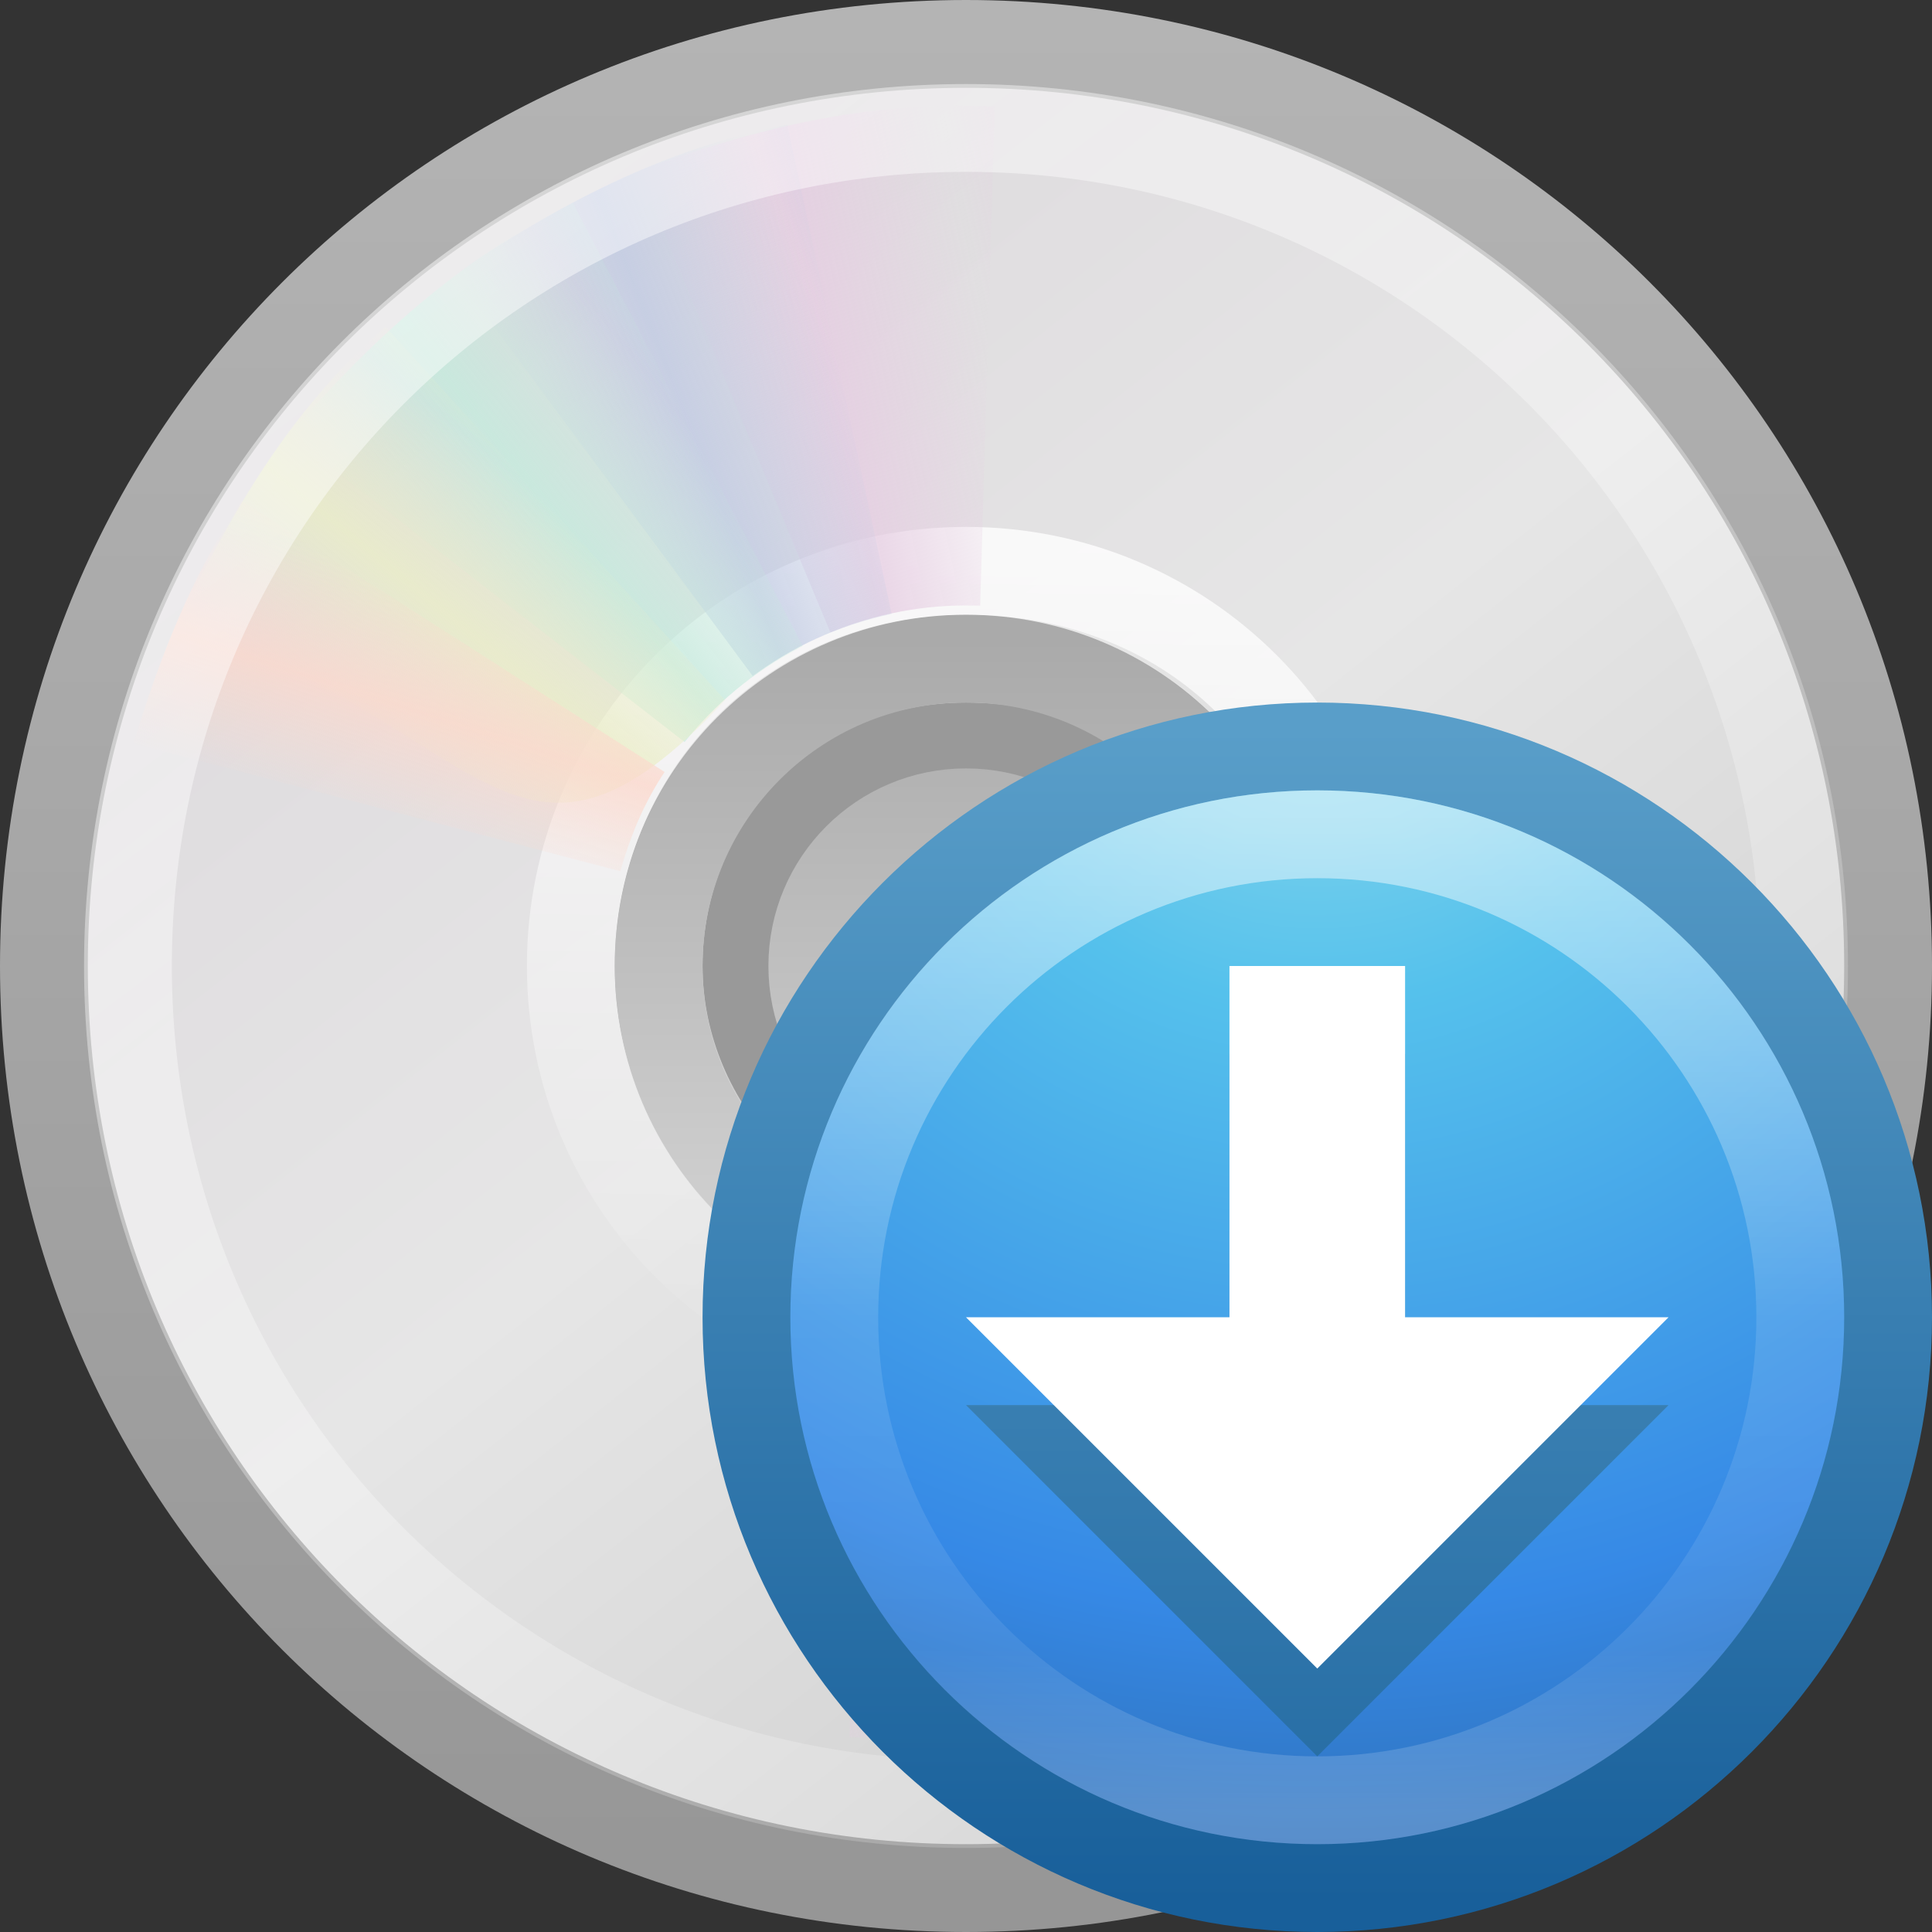 <?xml version="1.0" encoding="UTF-8" standalone="no"?>
<svg
   xmlns:dc="http://purl.org/dc/elements/1.1/"
   xmlns:cc="http://creativecommons.org/ns#"
   xmlns:rdf="http://www.w3.org/1999/02/22-rdf-syntax-ns#"
   xmlns:svg="http://www.w3.org/2000/svg"
   xmlns="http://www.w3.org/2000/svg"
   xmlns:xlink="http://www.w3.org/1999/xlink"
   version="1.0"
   width="22"
   height="22"
   id="svg2890">
  <rect width="100%" height="100%" fill="#333333" stroke="none"/>
  <defs
     id="defs2892">
    <linearGradient
       id="linearGradient3772">
      <stop
         id="stop3774"
         style="stop-color:#b4b4b4;stop-opacity:1"
         offset="0" />
      <stop
         id="stop3776"
         style="stop-color:#969696;stop-opacity:1"
         offset="1" />
    </linearGradient>
    <linearGradient
       x1="12.274"
       y1="32.416"
       x2="35.391"
       y2="14.203"
       id="linearGradient3263"
       gradientUnits="userSpaceOnUse">
      <stop
         id="stop3265"
         style="stop-color:#dedbde;stop-opacity:1"
         offset="0" />
      <stop
         id="stop3267"
         style="stop-color:#e6e6e6;stop-opacity:1"
         offset="0.5" />
      <stop
         id="stop3269"
         style="stop-color:#d2d2d2;stop-opacity:1"
         offset="1" />
    </linearGradient>
    <linearGradient
       id="linearGradient3428">
      <stop
         id="stop3430"
         style="stop-color:#aaaaaa;stop-opacity:1"
         offset="0" />
      <stop
         id="stop3432"
         style="stop-color:#d4d4d4;stop-opacity:1"
         offset="1" />
    </linearGradient>
    <linearGradient
       id="linearGradient6036">
      <stop
         id="stop6038"
         style="stop-color:#ffffff;stop-opacity:1"
         offset="0" />
      <stop
         id="stop6040"
         style="stop-color:#ffffff;stop-opacity:0"
         offset="1" />
    </linearGradient>
    <linearGradient
       id="linearGradient3519">
      <stop
         id="stop3521"
         style="stop-color:#fcd9cd;stop-opacity:1"
         offset="0" />
      <stop
         id="stop3523"
         style="stop-color:#fcd9cd;stop-opacity:0"
         offset="1" />
    </linearGradient>
    <linearGradient
       id="linearGradient3511">
      <stop
         id="stop3513"
         style="stop-color:#ebeec7;stop-opacity:1"
         offset="0" />
      <stop
         id="stop3515"
         style="stop-color:#ebeec7;stop-opacity:0"
         offset="1" />
    </linearGradient>
    <linearGradient
       id="linearGradient3503">
      <stop
         id="stop3505"
         style="stop-color:#c4ebdd;stop-opacity:1"
         offset="0" />
      <stop
         id="stop3507"
         style="stop-color:#c4ebdd;stop-opacity:0"
         offset="1" />
    </linearGradient>
    <linearGradient
       id="linearGradient3495">
      <stop
         id="stop3497"
         style="stop-color:#c1cbe4;stop-opacity:1"
         offset="0" />
      <stop
         id="stop3499"
         style="stop-color:#c1cbe4;stop-opacity:0"
         offset="1" />
    </linearGradient>
    <linearGradient
       id="linearGradient3487">
      <stop
         id="stop3489"
         style="stop-color:#e6cde2;stop-opacity:1"
         offset="0" />
      <stop
         id="stop3491"
         style="stop-color:#e6cde2;stop-opacity:0"
         offset="1" />
    </linearGradient>
    <linearGradient
       id="linearGradient3707-319-631-407-324-3-8">
      <stop
         offset="0"
         style="stop-color:#185f9a;stop-opacity:1"
         id="stop3760-7-3" />
      <stop
         offset="1"
         style="stop-color:#599ec9;stop-opacity:1"
         id="stop3762-8-4" />
    </linearGradient>
    <linearGradient
       id="linearGradient2867-449-88-871-390-598-476-591-434-148-57-177-3-8">
      <stop
         offset="0"
         style="stop-color:#90dbec;stop-opacity:1"
         id="stop3750-8-9" />
      <stop
         offset="0.262"
         style="stop-color:#55c1ec;stop-opacity:1"
         id="stop3752-3-2" />
      <stop
         offset="0.705"
         style="stop-color:#3689e6;stop-opacity:1"
         id="stop3754-7-2" />
      <stop
         offset="1"
         style="stop-color:#2b63a0;stop-opacity:1"
         id="stop3756-9-3" />
    </linearGradient>
    <linearGradient
       id="linearGradient4011">
      <stop
         offset="0"
         style="stop-color:#ffffff;stop-opacity:1"
         id="stop4013" />
      <stop
         offset="0.508"
         style="stop-color:#ffffff;stop-opacity:0.235"
         id="stop4015" />
      <stop
         offset="0.835"
         style="stop-color:#ffffff;stop-opacity:0.157"
         id="stop4017" />
      <stop
         offset="1"
         style="stop-color:#ffffff;stop-opacity:0.392"
         id="stop4019" />
    </linearGradient>
    <linearGradient
       id="linearGradient3707-319-631-407-324-3-8-2">
      <stop
         offset="0"
         style="stop-color:#185f9a;stop-opacity:1"
         id="stop3760-7-3-6" />
      <stop
         offset="1"
         style="stop-color:#599ec9;stop-opacity:1"
         id="stop3762-8-4-8" />
    </linearGradient>
    <linearGradient
       xlink:href="#linearGradient6036"
       id="linearGradient3258"
       gradientUnits="userSpaceOnUse"
       gradientTransform="matrix(0.482,0,0,0.482,-0.735,-1.05)"
       x1="10.502"
       y1="3.61"
       x2="48.799"
       y2="54.698" />
    <linearGradient
       xlink:href="#linearGradient6036"
       id="linearGradient3267"
       gradientUnits="userSpaceOnUse"
       gradientTransform="matrix(0.227,0,0,0.227,5.466,5.318)"
       x1="18.776"
       y1="4.038"
       x2="18.203"
       y2="45.962" />
    <linearGradient
       xlink:href="#linearGradient3428"
       id="linearGradient3270"
       gradientUnits="userSpaceOnUse"
       gradientTransform="matrix(0.437,0,0,0.437,0.5,0.5)"
       x1="21.448"
       y1="15.5"
       x2="21.448"
       y2="32.509" />
    <linearGradient
       xlink:href="#linearGradient3263"
       id="linearGradient3274"
       gradientUnits="userSpaceOnUse"
       gradientTransform="matrix(0,0.6,-0.6,0,24.86,-3.4)"
       x1="12.274"
       y1="32.416"
       x2="35.391"
       y2="14.203" />
    <linearGradient
       xlink:href="#linearGradient3772"
       id="linearGradient3276"
       gradientUnits="userSpaceOnUse"
       gradientTransform="matrix(0.512,0,0,0.512,24.453,-1.293)"
       x1="-21.916"
       y1="3"
       x2="-21.916"
       y2="45.033" />
    <linearGradient
       xlink:href="#linearGradient3487"
       id="linearGradient3281"
       gradientUnits="userSpaceOnUse"
       spreadMethod="reflect"
       x1="20.58"
       y1="10.775"
       x2="24.274"
       y2="9.862" />
    <linearGradient
       xlink:href="#linearGradient3495"
       id="linearGradient3283"
       gradientUnits="userSpaceOnUse"
       spreadMethod="reflect"
       x1="17.495"
       y1="11.2"
       x2="21.047"
       y2="9.796" />
    <linearGradient
       xlink:href="#linearGradient3503"
       id="linearGradient3285"
       gradientUnits="userSpaceOnUse"
       spreadMethod="reflect"
       x1="14.085"
       y1="13.046"
       x2="16.994"
       y2="10.732" />
    <linearGradient
       xlink:href="#linearGradient3511"
       id="linearGradient3287"
       gradientUnits="userSpaceOnUse"
       spreadMethod="reflect"
       x1="12.372"
       y1="16.188"
       x2="14.609"
       y2="13.462" />
    <linearGradient
       xlink:href="#linearGradient3519"
       id="linearGradient3289"
       gradientUnits="userSpaceOnUse"
       spreadMethod="reflect"
       x1="10.609"
       y1="17.886"
       x2="9.73"
       y2="20.613" />
    <linearGradient
       xlink:href="#linearGradient3487"
       id="linearGradient3313"
       gradientUnits="userSpaceOnUse"
       spreadMethod="reflect"
       x1="20.58"
       y1="10.775"
       x2="24.274"
       y2="9.862" />
    <linearGradient
       xlink:href="#linearGradient3495"
       id="linearGradient3315"
       gradientUnits="userSpaceOnUse"
       spreadMethod="reflect"
       x1="17.495"
       y1="11.2"
       x2="21.047"
       y2="9.796" />
    <linearGradient
       xlink:href="#linearGradient3503"
       id="linearGradient3317"
       gradientUnits="userSpaceOnUse"
       spreadMethod="reflect"
       x1="14.085"
       y1="13.046"
       x2="16.994"
       y2="10.732" />
    <linearGradient
       xlink:href="#linearGradient3511"
       id="linearGradient3319"
       gradientUnits="userSpaceOnUse"
       spreadMethod="reflect"
       x1="12.372"
       y1="16.188"
       x2="14.609"
       y2="13.462" />
    <linearGradient
       xlink:href="#linearGradient3519"
       id="linearGradient3321"
       gradientUnits="userSpaceOnUse"
       spreadMethod="reflect"
       x1="10.609"
       y1="17.886"
       x2="9.73"
       y2="20.613" />
    <radialGradient
       xlink:href="#linearGradient2867-449-88-871-390-598-476-591-434-148-57-177-3-8"
       id="radialGradient3323"
       gradientUnits="userSpaceOnUse"
       gradientTransform="matrix(0,0.779,-0.824,-1.4353423e-8,42.964,2.854)"
       cx="5.78"
       cy="8.45"
       fx="5.78"
       fy="8.45"
       r="20" />
    <linearGradient
       xlink:href="#linearGradient3707-319-631-407-324-3-8"
       id="linearGradient3325"
       gradientUnits="userSpaceOnUse"
       gradientTransform="matrix(0.333,0,0,0.333,27.999,6.999)"
       x1="24"
       y1="44"
       x2="24"
       y2="3.899" />
    <linearGradient
       xlink:href="#linearGradient4011"
       id="linearGradient3327"
       gradientUnits="userSpaceOnUse"
       gradientTransform="matrix(0.297,0,0,0.297,14.674,7.461)"
       x1="71.204"
       y1="6.238"
       x2="71.204"
       y2="44.341" />
    <linearGradient
       xlink:href="#linearGradient3707-319-631-407-324-3-8-2"
       id="linearGradient3329"
       gradientUnits="userSpaceOnUse"
       gradientTransform="translate(28,8.155)"
       x1="7.856"
       y1="15.856"
       x2="7.856"
       y2="-0.122" />
  </defs>
  <path
     style="fill:url(#linearGradient3274);fill-rule:nonzero;stroke:url(#linearGradient3276);stroke-width:1;stroke-miterlimit:4;stroke-opacity:1"
     id="path2781"
     d="M 21.5,11 C 21.5,5.18 16.82,0.5 11,0.5 5.18,0.5 0.5,5.18 0.5,11 0.5,16.82 5.18,21.5 11,21.5 c 5.82,-1e-6 10.5,-4.68 10.5,-10.5 z m -7,0 c 0,1.971 -1.57,3.5 -3.5,3.5 -1.971,0 -3.5,-1.655 -3.5,-3.5 0,-1.886 1.464,-3.5 3.5,-3.5 2.078,0 3.5,1.488 3.5,3.5 z" />
  <path
     style="opacity:0.5;fill:#ffffff;fill-opacity:1;fill-rule:nonzero;stroke:none;stroke-width:1;marker:none;visibility:visible;display:inline;overflow:visible;enable-background:accumulate"
     id="path2474"
     d="m 11,7.085 c -2.161,0 -3.915,1.754 -3.915,3.915 0,2.161 1.754,3.915 3.915,3.915 2.161,0 3.915,-1.754 3.915,-3.915 0,-2.161 -1.754,-3.915 -3.915,-3.915 z m 0,1.957 c 1.081,0 1.957,0.877 1.957,1.957 0,1.081 -0.877,1.957 -1.957,1.957 C 9.919,12.957 9.043,12.081 9.043,11 9.043,9.919 9.919,9.043 11,9.043 z" />
  <path
     style="fill:none;stroke:url(#linearGradient3270);stroke-width:1;stroke-linecap:butt;stroke-linejoin:round;stroke-miterlimit:4;stroke-opacity:1;stroke-dasharray:none;stroke-dashoffset:0;marker:none;visibility:visible;display:inline;overflow:visible;enable-background:accumulate"
     id="path3418"
     d="m 11,7.5 c -1.932,0 -3.5,1.568 -3.5,3.5 0,1.932 1.568,3.5 3.5,3.5 1.932,0 3.5,-1.568 3.5,-3.5 0,-1.932 -1.568,-3.5 -3.5,-3.5 l 0,0 z m 0,1.75 c 0.966,0 1.75,0.784 1.75,1.75 0,0.966 -0.784,1.75 -1.75,1.75 -0.966,0 -1.75,-0.784 -1.75,-1.75 0,-0.966 0.784,-1.75 1.75,-1.75 z" />
  <path
     style="opacity:0.8;fill:none;stroke:url(#linearGradient3267);stroke-width:1;stroke-miterlimit:4;stroke-opacity:1"
     id="path3281"
     d="m 11,6.5 c -2.494,0 -4.5,2.006 -4.5,4.5 0,2.494 2.006,4.5 4.5,4.5 2.494,0 4.5,-2.006 4.5,-4.5 0,-2.494 -2.006,-4.5 -4.5,-4.5 l 0,0 0,0 0,0 z" />
  <g
     id="g3527"
     transform="matrix(0.489,0,0,0.489,-0.745,-0.745)">
    <path
       style="opacity:0.8;fill:url(#linearGradient3281);fill-opacity:1;fill-rule:nonzero;stroke:none"
       id="path3296"
       transform="matrix(1,0.028,-0.028,1,0.692,-0.671)"
       d="M 15.857,5.731 20.625,16.344 C 21.66,15.885 22.795,15.625 24,15.625 c 0.032,0 0.062,-3.6e-4 0.094,0 L 24.108,4.005 c -2.942,-0.071 -5.543,0.657 -8.251,1.726 l 10e-7,0 z" />
    <path
       style="opacity:0.8;fill:url(#linearGradient3283);fill-opacity:1;fill-rule:nonzero;stroke:none"
       id="path3308"
       d="m 12.121,7.906 6.931,9.36 c 0.913,-0.67 1.966,-1.167 3.143,-1.425 0.031,-0.007 0.06,-0.014 0.092,-0.02 L 19.857,4.426 c -2.889,0.561 -5.32,1.856 -7.736,3.48 l 0,0 z" />
    <path
       style="opacity:0.8;fill:url(#linearGradient3285);fill-opacity:1;fill-rule:nonzero;stroke:none"
       id="path3310"
       d="m 8.252,11.647 9.214,7.156 c 0.709,-0.883 1.597,-1.636 2.667,-2.19 0.028,-0.015 0.055,-0.029 0.083,-0.043 L 14.866,6.251 C 12.221,7.541 10.166,9.452 8.252,11.647 z" />
    <path
       style="opacity:0.8;fill:url(#linearGradient3287);fill-opacity:1;fill-rule:nonzero;stroke:none"
       id="path3312"
       d="m 5.633,16.074 c 7.175,2.242 7.85,7.031 12.777,1.754 L 10.5,9.132 C 8.279,11.063 6.913,13.459 5.633,16.074 z" />
    <path
       style="opacity:0.8;fill:url(#linearGradient3289);fill-opacity:1;fill-rule:nonzero;stroke:none"
       id="path3314"
       d="M 7.155,13.193 C 5.972,14.945 5.248,16.83 4.63,18.837 L 15.969,21.812 C 16.184,21.049 16.487,20.298 16.938,19.594 16.955,19.567 16.982,19.527 17,19.5 L 7.155,13.193 z" />
  </g>
  <path
     style="opacity:0.5;fill:none;stroke:url(#linearGradient3258);stroke-width:1;stroke-miterlimit:4;stroke-opacity:1"
     id="path3272"
     d="m 11,1.457 c -5.289,0 -9.543,4.253 -9.543,9.543 0,5.289 4.253,9.543 9.543,9.543 5.289,0 9.543,-4.253 9.543,-9.543 C 20.543,5.711 16.289,1.457 11,1.457 l 0,0 0,0 z" />
  <g
     id="g3301"
     transform="translate(-21,0)">
    <g
       transform="matrix(-0.489,0,0,-0.489,42.745,21.74)"
       id="g3297">
      <path
         d="M 15.857,5.731 20.625,16.344 C 21.66,15.885 22.795,15.625 24,15.625 c 0.032,0 0.062,-3.6e-4 0.094,0 L 24.108,4.005 c -2.942,-0.071 -5.543,0.657 -8.251,1.726 l 10e-7,0 z"
         transform="matrix(1,0.028,-0.028,1,0.692,-0.671)"
         id="path3299"
         style="opacity:0.8;fill:url(#linearGradient3313);fill-opacity:1;fill-rule:nonzero;stroke:none" />
      <path
         d="m 12.121,7.906 6.931,9.36 c 0.913,-0.67 1.966,-1.167 3.143,-1.425 0.031,-0.007 0.06,-0.014 0.092,-0.02 L 19.857,4.426 c -2.889,0.561 -5.32,1.856 -7.736,3.48 l 0,0 z"
         id="path3301"
         style="opacity:0.8;fill:url(#linearGradient3315);fill-opacity:1;fill-rule:nonzero;stroke:none" />
      <path
         d="m 8.252,11.647 9.214,7.156 c 0.709,-0.883 1.597,-1.636 2.667,-2.19 0.028,-0.015 0.055,-0.029 0.083,-0.043 L 14.866,6.251 C 12.221,7.541 10.166,9.452 8.252,11.647 z"
         id="path3303"
         style="opacity:0.8;fill:url(#linearGradient3317);fill-opacity:1;fill-rule:nonzero;stroke:none" />
      <path
         d="m 5.633,16.074 c 7.175,2.242 7.85,7.031 12.777,1.754 L 10.5,9.132 C 8.279,11.063 6.913,13.459 5.633,16.074 z"
         id="path3305"
         style="opacity:0.8;fill:url(#linearGradient3319);fill-opacity:1;fill-rule:nonzero;stroke:none" />
      <path
         d="M 7.155,13.193 C 5.972,14.945 5.248,16.83 4.63,18.837 L 15.969,21.812 C 16.184,21.049 16.487,20.298 16.938,19.594 16.955,19.567 16.982,19.527 17,19.5 L 7.155,13.193 z"
         id="path3307"
         style="opacity:0.8;fill:url(#linearGradient3321);fill-opacity:1;fill-rule:nonzero;stroke:none" />
    </g>
    <path
       style="color:#000000;fill:url(#radialGradient3323);fill-opacity:1;fill-rule:nonzero;stroke:url(#linearGradient3325);stroke-width:1;stroke-linecap:round;stroke-linejoin:round;stroke-miterlimit:4;stroke-opacity:1;stroke-dasharray:none;stroke-dashoffset:0;marker:none;visibility:visible;display:inline;overflow:visible;enable-background:accumulate"
       id="path2555-7"
       d="M 36,8.5 C 32.414,8.5 29.5,11.414 29.5,15 c 0,3.586 2.914,6.5 6.5,6.5 3.586,0 6.5,-2.914 6.5,-6.5 0,-3.586 -2.914,-6.5 -6.5,-6.5 z" />
    <path
       style="opacity:0.5;color:#000000;fill:none;stroke:url(#linearGradient3327);stroke-width:1;stroke-linecap:round;stroke-linejoin:round;stroke-miterlimit:4;stroke-opacity:1;stroke-dasharray:none;stroke-dashoffset:0;marker:none;visibility:visible;display:inline;overflow:visible;enable-background:accumulate"
       id="path8655-6"
       d="M 41.5,15 C 41.5,18.037 39.037,20.5 36,20.5 32.962,20.5 30.5,18.037 30.5,15 30.5,11.962 32.962,9.5 36,9.5 39.037,9.5 41.5,11.962 41.5,15 l 0,0 z" />
    <path
       style="color:#000000;fill:url(#linearGradient3329);fill-opacity:1;fill-rule:nonzero;stroke:none;stroke-width:1;marker:none;visibility:visible;display:inline;overflow:visible;enable-background:accumulate"
       id="rect3005-8"
       d="m 35,12 0,4 -3,0 4,4 4,-4 -3,0 0,-4 z" />
    <path
       style="color:#000000;fill:#ffffff;fill-opacity:1;fill-rule:nonzero;stroke:none;stroke-width:1;marker:none;visibility:visible;display:inline;overflow:visible;enable-background:accumulate"
       id="rect3005"
       d="m 35,11 0,4 -3,0 4,4 4,-4 -3,0 0,-4 z" />
  </g>
</svg>
